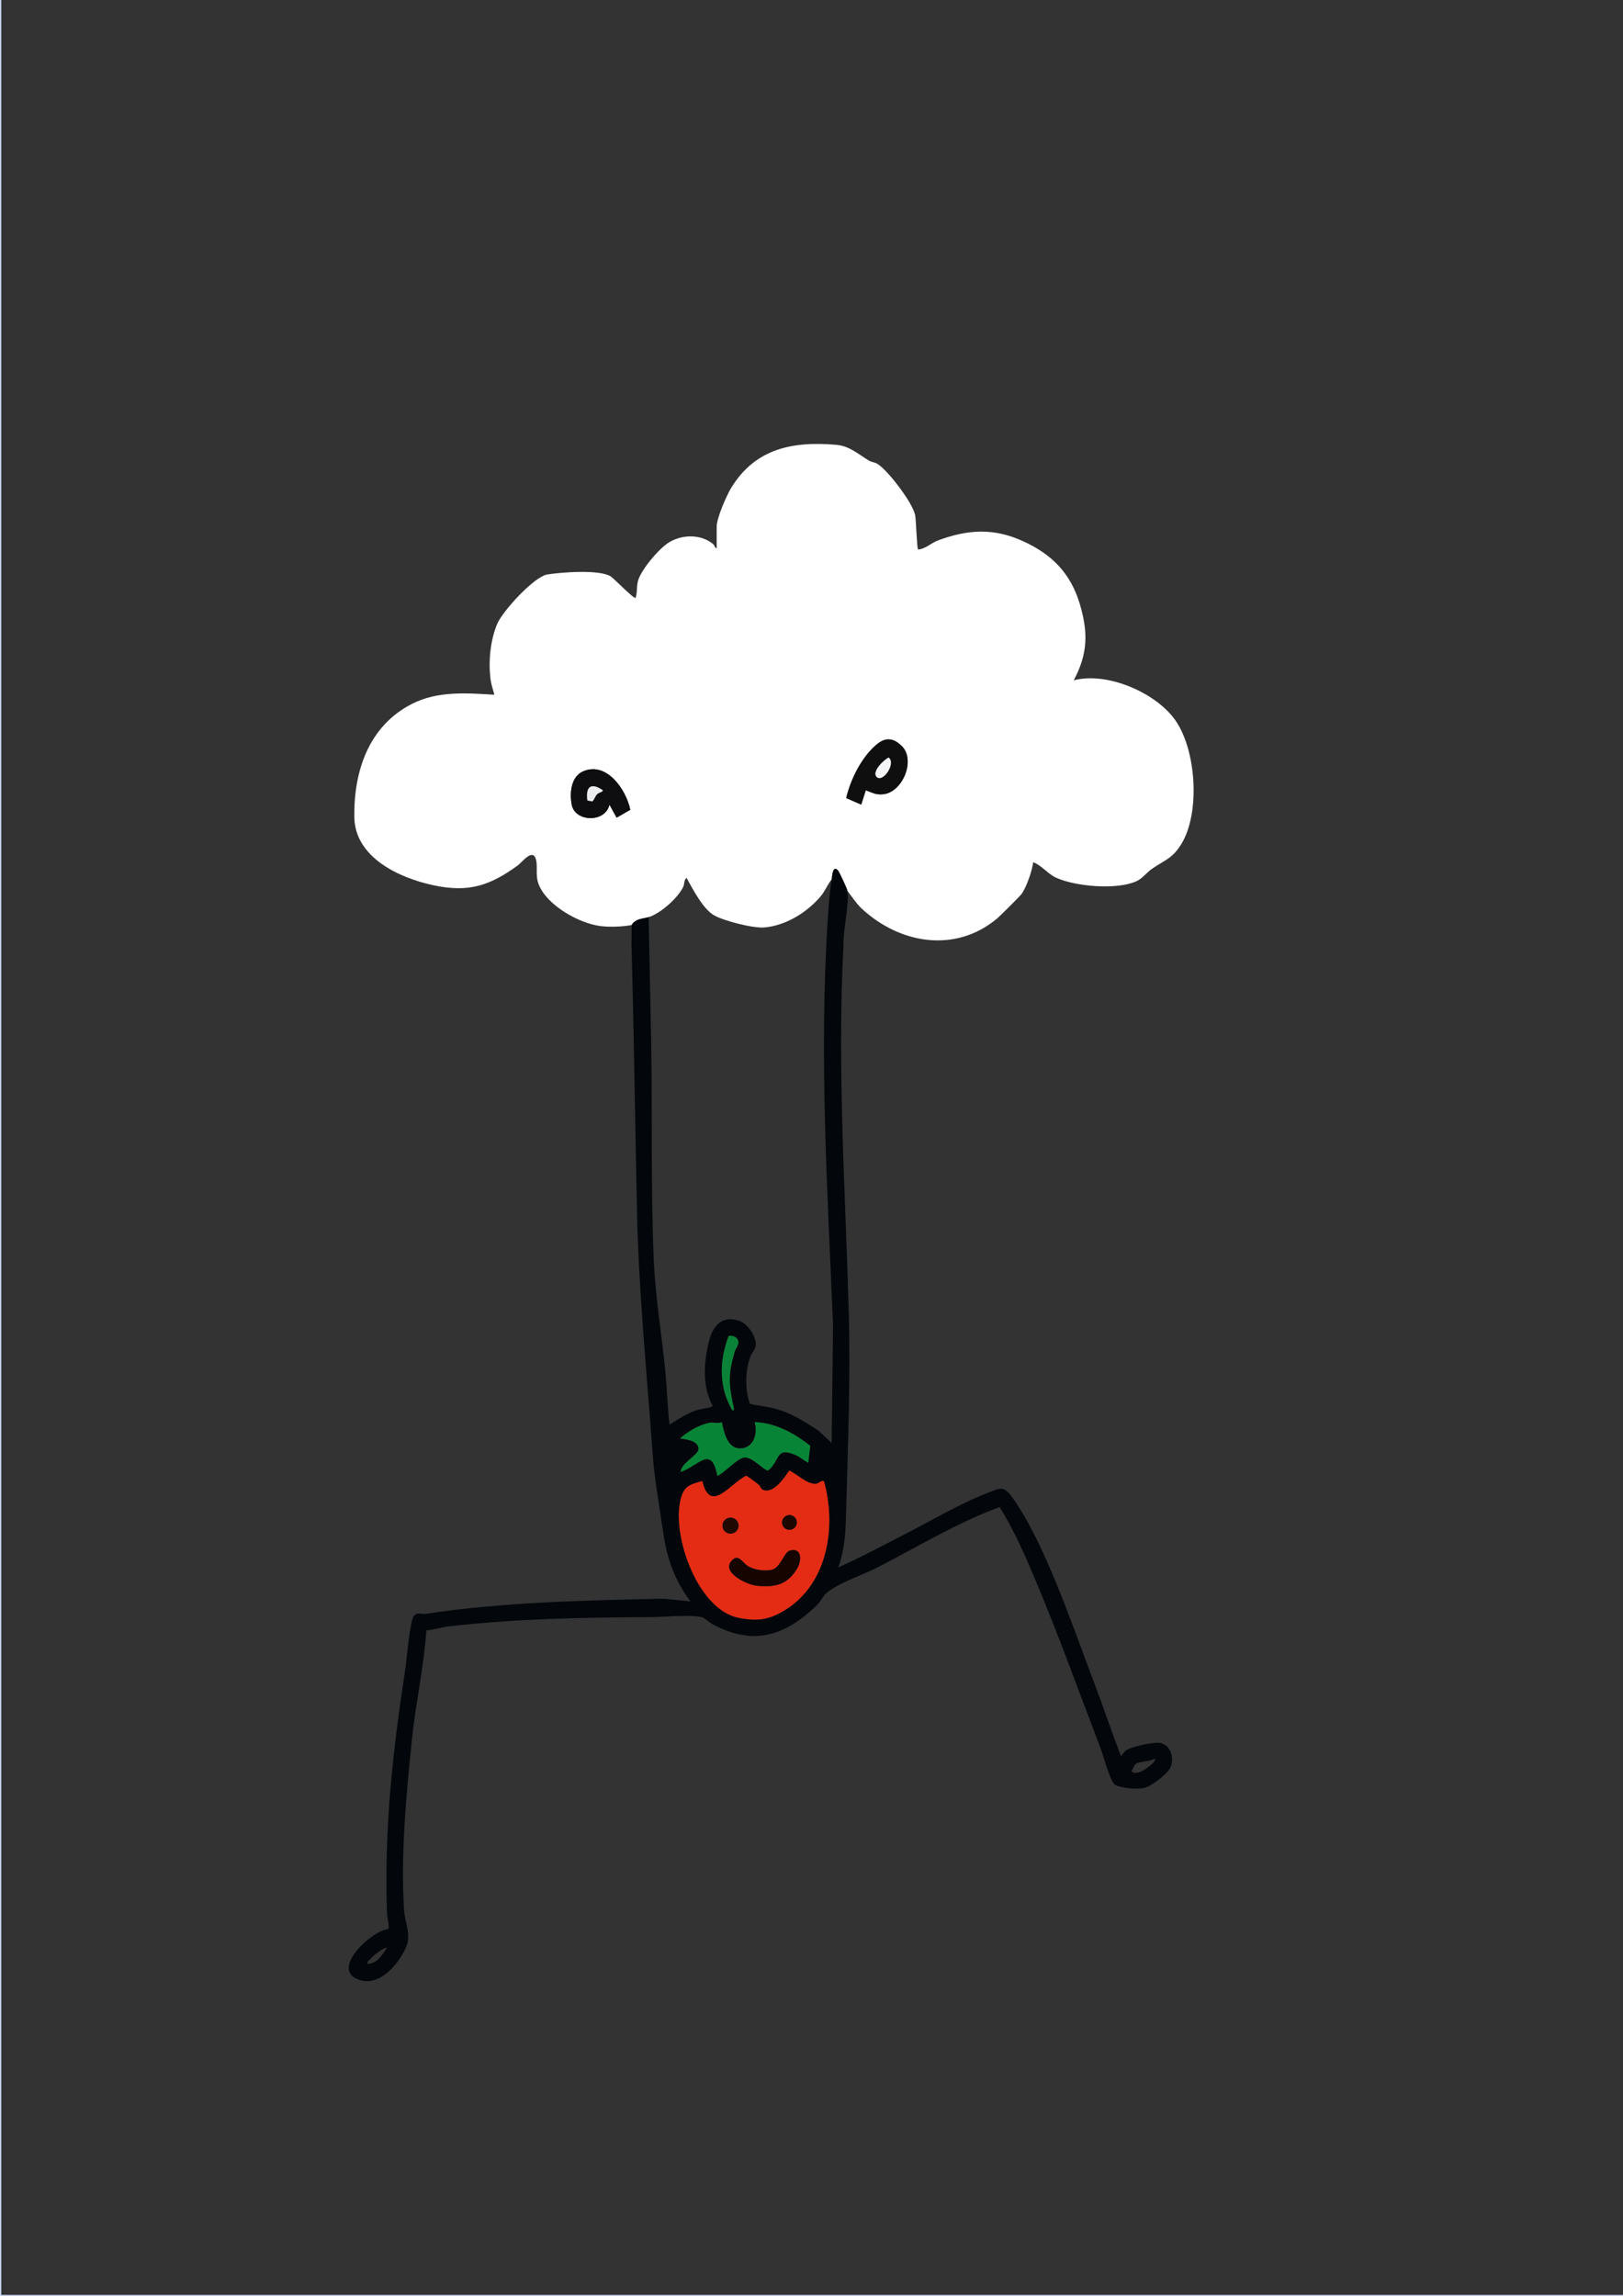 <?xml version="1.0" encoding="UTF-8"?>
<svg id="Ebene_1" data-name="Ebene 1" xmlns="http://www.w3.org/2000/svg" viewBox="0 0 595.2 841.92">
  <rect x="0" y="0" width="595.2" height="841.92" fill="#333333" stroke="none"/>
  <defs>
    <style>
      .cls-1 {
        fill: #ecedee;
      }

      .cls-2 {
        fill: #f4f5f6;
      }

      .cls-3 {
        fill: #160400;
      }

      .cls-4 {
        fill: #0a8237;
      }

      .cls-5 {
        fill: #c6d3ed;
      }

      .cls-6 {
        fill: #1d0600;
      }

      .cls-7 {
        fill: #100f10;
      }

      .cls-8 {
        fill: #0e0d0f;
      }

      .cls-9 {
        fill: #fff;
      }

      .cls-10 {
        fill: #03060a;
      }

      .cls-11 {
        fill: #e42c14;
      }

      .cls-12 {
        fill: #088437;
      }

      .cls-13 {
        fill: #210800;
      }
    </style>
  </defs>
  <polygon class="cls-5" points=".48 0 .48 841.44 595.2 841.44 595.2 841.92 0 841.92 0 0 .48 0"/>
  <g>
    <g>
      <path class="cls-9" d="M231.65,339.17c-3.39.65-8.18.82-11.63.36-7.79-1.06-19.26-7.5-22.38-15.04-1.45-3.51-.33-6.8-1.11-9.45-1.22-4.14-5.03,1.1-6.64,2.27-10.25,7.45-18.02,10.01-30.76,7.32s-28.98-10.23-29.19-25.04c-.24-16.9,5.32-33.55,21.3-41.58,9.4-4.73,19.87-3.89,30.05-3.28-.46-1.85-1.14-3.66-1.38-5.57-.83-6.59-.15-14.29,2.45-20.45,1.96-4.64,13.52-17.32,18.38-18.08,5.14-.8,18.98-1.91,23.22.71,1.14.71,8.51,8.35,9.13,7.9.77-2.36.2-4.45,1.07-6.85,1.47-4.08,7.79-11.66,11.63-13.79,4.86-2.69,11.18-2.68,15.59.75.79.61.67,1.57,1.45,1.67v-7.92c0-3.14,3.6-11.42,5.37-14.3,8.83-14.37,22.49-17.09,38.53-15.7,4.81.42,8.03,3.42,11.95,5.8.94.57,2.06.54,3.12,1.19,3.86,2.38,12.94,14.3,13.81,18.8.36,1.84.64,12.14,1.07,12.6,2.77-.23,4.79-2.42,7.41-3.38,10.88-4,20.23-4.58,30.96.26,10.72,4.84,17.6,11.83,20.97,23.16,3.09,10.39,2.92,18.27-2.26,27.92,12.07-3.21,29.63,4.3,36.93,14.16,8.07,10.9,9.57,34.3,2.6,45.77-3.33,5.48-6.06,5.88-10.91,9.24-1.85,1.28-3.41,3.49-5.59,4.48-7.16,3.27-22.28,1.98-29.45-1.26-3.09-1.4-5.27-4.52-8.44-5.7-.43,3.31-2.3,8.64-4.12,11.47-.49.77-8.03,8.26-9.08,9.14-15.47,12.97-36.05,9.24-49.89-3.8-1.73-1.63-3.51-4.36-5.01-6.26-.1-.76-3.04-7.07-3.48-7.54-2.02-2.17-2.15,2.36-2.28,3.23-1.53,1.82-2.35,4.14-3.85,5.98-4.94,6.05-12.99,11.05-20.91,11.7-4.11.34-14.78-2.38-18.44-4.47-4.01-2.29-7.82-9.64-10.05-13.7-.94.5-.74,2.27-1.24,3.31-2.06,4.21-8.31,9.7-12.66,11.08-2.1.67-4.71.45-6.23,2.88ZM330.77,273.61c-2.85-2.88-5.77-3.43-8.96-.89-5.7,4.55-9.81,12.88-11.49,19.88l5.51,2.42,1.68-5.27c2.42.88,3.7,1.77,6.48,1.45,7.05-.81,11.85-12.48,6.78-17.6ZM231.14,296.91c-1.48-7.32-8.62-17.78-17.23-14.11-4.57,1.94-5.07,8.09-4.21,12.36,1.27,6.28,12.31,6.59,13.81-.13l2.63,4.78,5.01-2.9Z"/>
      <path class="cls-7" d="M330.77,273.61c5.07,5.12.26,16.79-6.78,17.6-2.78.32-4.06-.57-6.48-1.45l-1.68,5.27-5.51-2.42c1.68-7,5.79-15.33,11.49-19.88,3.19-2.55,6.1-2,8.96.89ZM321.46,284.85c2.28,2.35,7.27-4.93,4.43-7.09-1.83.84-6.26,5.21-4.43,7.09Z"/>
      <path class="cls-8" d="M231.14,296.91l-5.01,2.9-2.63-4.78c-1.5,6.72-12.54,6.4-13.81.13-.86-4.27-.36-10.42,4.21-12.36,8.61-3.67,15.75,6.79,17.23,14.11ZM221.1,289.76c-4.31-2.98-6.4-1.36-5.68,3.75l1.84.35c.71-.7,1.04-1.98,1.72-2.64.78-.77,1.9-.63,2.13-1.46Z"/>
      <path class="cls-2" d="M321.46,284.85c-1.83-1.88,2.6-6.25,4.43-7.09,2.84,2.16-2.15,9.44-4.43,7.09Z"/>
      <path class="cls-1" d="M221.1,289.76c-.22.83-1.34.69-2.13,1.46-.67.66-1.01,1.93-1.72,2.64l-1.84-.35c-.72-5.11,1.37-6.74,5.68-3.75Z"/>
    </g>
    <g>
      <path class="cls-10" d="M305.03,322.38c.13-.86.26-5.4,2.28-3.23.44.47,3.38,6.78,3.48,7.54.67,5.24-1.66,14.22-1.46,19.89-2.34,45.02.68,89.85,1.94,134.82.67,23.83-.3,47.91-.94,71.46-.21,7.75-.27,14.38-2.9,21.84,8.65-3.86,17-8.38,25.43-12.7,9.43-4.83,19.18-10.69,29.12-14.53,4.83-1.87,6.06-2.9,9.25,1.55,11.92,16.64,22.07,47.08,29.6,66.81,3.53,9.25,6.67,18.69,10.2,27.94.28.21,1.29-1.49,1.74-1.85,1.91-1.49,10.39-3.32,12.77-2.83,3.96.82,5.21,5.81,3.6,9.13-1.15,2.36-7.19,6.99-9.84,7.43s-7.84,0-10.18-1.11c-1.93-.92-4.42-10.69-5.42-13.29-7.93-20.71-15.5-41.82-24.11-62.24-3.82-9.07-7.79-18.08-13-26.43-15.84,5.81-30.26,14.72-45.26,22.36-5.22,2.66-13.95,5.48-18.2,9.14-1.22,1.06-2.34,3.33-3.61,4.55-11.71,11.21-23.08,14.96-38.16,6.94-1.06-.57-3.08-2.37-3.69-2.54-4.08-1.18-14.95-.09-19.54-.08-24.56.07-49.01.6-73.39,3.35-2.82.32-5.53,1.3-8.36,1.47-.96,13.46-3.91,26.62-5.31,40.02-2.12,20.34-4.13,41.96-2.9,62.38.28,4.7,2.63,9.1.92,13.35-2.71,6.72-10.74,16.21-18.82,11.75s6.54-17.6,12.19-17.98c.33-1.95-.46-3.86-.53-5.68-1.1-30.57,2.04-59.23,6.66-89.32.53-3.46,1.71-18.06,3.21-19.82,1.37-1.6,2.68-.5,4.09-.71,28.93-4.38,58.27-4.94,87.51-5.58l9.82.99c-6-8.03-8.65-15.82-10.07-25.67s-3.14-19.21-3.83-28.79c-2.15-29.76-5.12-59.41-5.74-89.24-.67-31.97-1.08-64.01-1.96-95.91-.08-2.8.1-5.62.02-8.42,1.53-2.43,4.14-2.21,6.23-2.88.32,15.46.66,30.88.94,46.31.48,26.41-.18,53.27.96,79.63.59,13.7,3.06,27.99,4.33,41.72.57,6.15.7,12.39,1.45,18.47,3.21-2.11,6.48-4.2,10.17-5.41,1.21-.39,5.51-.86,5.65-1.56-3.96-7.07-3.25-16.2-1.31-23.84,1.47-5.77,5.06-9.47,11.24-7.2,3.09,1.14,6.43,6.13,5.79,9.35-.24,1.2-1.47,2.5-1.96,3.82-1.85,5.04-1.97,12.16-.11,17.18,2.95.71,5.93.9,8.88,1.67,6.07,1.6,11.13,4.77,16.27,8.19l4.83,4.51.5-43.43c-2.07-49.49-5.16-99.11-1.93-148.69.31-4.82.71-9.87,1.43-14.64ZM269.9,490.41c-.46-.44-2.19-.85-2.7-.54-3.46,9.09-3.68,18.73,1.38,27.28.85.12.47-1.08.36-1.56-1.74-8.02-1.92-11.88.45-19.92.55-1.87,2.53-3.33.49-5.26ZM264.74,521.46c-1.45.66-3.15.02-4.34.21-3.66.59-8.33,3.22-11,5.79,2.24.28,6.75.71,6.76,3.83,0,2.26-6.46,5.14-6.53,8.39,6.45-2.04,11.25-10.16,13.43,1.45,2.75-1.09,7.44-6.71,10.07-6.73,3.17-.02,7.16,5.01,8.57,4.74,4.54-3.65,2.56-8.86,10.08-5.62,1.62.7,3.06,2,4.61,2.82l.75-6.23c-5.89-4.54-12.73-8.47-20.41-8.64,1.41,4.31-.63,10.17-5.95,9.58-4.17-.46-5.4-6.19-6.05-9.58ZM302.15,543.05c-1.1-.28-1.77.8-2.67.96-3.27.55-7.18-3.55-10.03-4.81-1.81,2.7-5.97,8.92-9.85,6.97-.61-.31-.88-1.41-1.47-1.88s-4.24-3.18-4.51-3.18c-5.91,2.91-13.16,14.2-16.07,1.94-4.56,1.26-6.72,1.81-7.94,6.69-3.36,13.49,6.37,40.61,21.35,43.47,6.81,1.3,10.99.77,16.88-2.83,15.73-9.61,19.02-30.64,14.31-47.32ZM416.44,646.81c-.52.42-.93,1.95-1.56,2.5.76,1.07,1.79.77,2.9.51,1.22-.28,6.65-3.81,5.72-5.07-1.64,1.24-5.77,1.01-7.06,2.06ZM134.77,720.07c3.56,0,5.47-3.4,7.18-6-1.87.3-4.94,2.88-6.24,4.31-.48.53-1.13.82-.95,1.69Z"/>
      <path class="cls-11" d="M302.15,543.05c4.71,16.68,1.41,37.71-14.31,47.32-5.9,3.6-10.07,4.14-16.88,2.83-14.97-2.86-24.71-29.98-21.35-43.47,1.22-4.88,3.38-5.43,7.94-6.69,2.92,12.27,10.16.97,16.07-1.94.28,0,3.92,2.71,4.51,3.18s.86,1.57,1.47,1.88c3.88,1.95,8.04-4.27,9.85-6.97,2.84,1.26,6.76,5.36,10.03,4.81.9-.15,1.56-1.23,2.67-.96ZM292.22,558.22c0-1.5-1.21-2.71-2.71-2.71s-2.71,1.21-2.71,2.71,1.21,2.71,2.71,2.71,2.71-1.21,2.71-2.71ZM270.84,559.39c0-1.62-1.32-2.94-2.94-2.94s-2.94,1.32-2.94,2.94,1.32,2.94,2.94,2.94,2.94-1.32,2.94-2.94ZM289.55,568.57c-1.93.58-3.41,6.32-6.44,7-2.68.6-6.6.09-8.93-1.42-1.96-1.26-3.54-4.86-6.08-1.61-3.31,4.23,6.05,8.54,9.37,8.88,6.67.67,11.23-.27,14.83-6.26,1.88-3.13,1.71-7.92-2.74-6.59Z"/>
      <path class="cls-4" d="M269.9,490.41c2.04,1.93.06,3.39-.49,5.26-2.37,8.04-2.2,11.9-.45,19.92.11.48.49,1.68-.36,1.56-5.07-8.55-4.84-18.19-1.38-27.28.5-.31,2.23.11,2.7.54Z"/>
      <path class="cls-12" d="M264.74,521.46c.65,3.39,1.88,9.12,6.05,9.58,5.32.58,7.36-5.27,5.95-9.58,7.68.17,14.52,4.09,20.41,8.64l-.75,6.23c-1.55-.82-3-2.12-4.61-2.82-7.52-3.24-5.54,1.98-10.08,5.62-1.41.27-5.4-4.76-8.57-4.74-2.62.02-7.31,5.64-10.07,6.73-2.18-11.61-6.98-3.49-13.43-1.45.07-3.25,6.54-6.13,6.53-8.39-.01-3.12-4.52-3.55-6.76-3.83,2.68-2.56,7.34-5.2,11-5.79,1.18-.19,2.89.45,4.34-.21Z"/>
      <path class="cls-3" d="M289.55,568.57c4.45-1.33,4.62,3.46,2.74,6.59-3.6,6-8.15,6.94-14.83,6.26-3.32-.34-12.67-4.64-9.37-8.88,2.54-3.25,4.12.35,6.08,1.61,2.34,1.5,6.25,2.02,8.93,1.42,3.03-.68,4.51-6.42,6.44-7Z"/>
      <circle class="cls-13" cx="267.9" cy="559.39" r="2.94"/>
      <circle class="cls-6" cx="289.51" cy="558.22" r="2.71"/>
    </g>
  </g>
</svg>